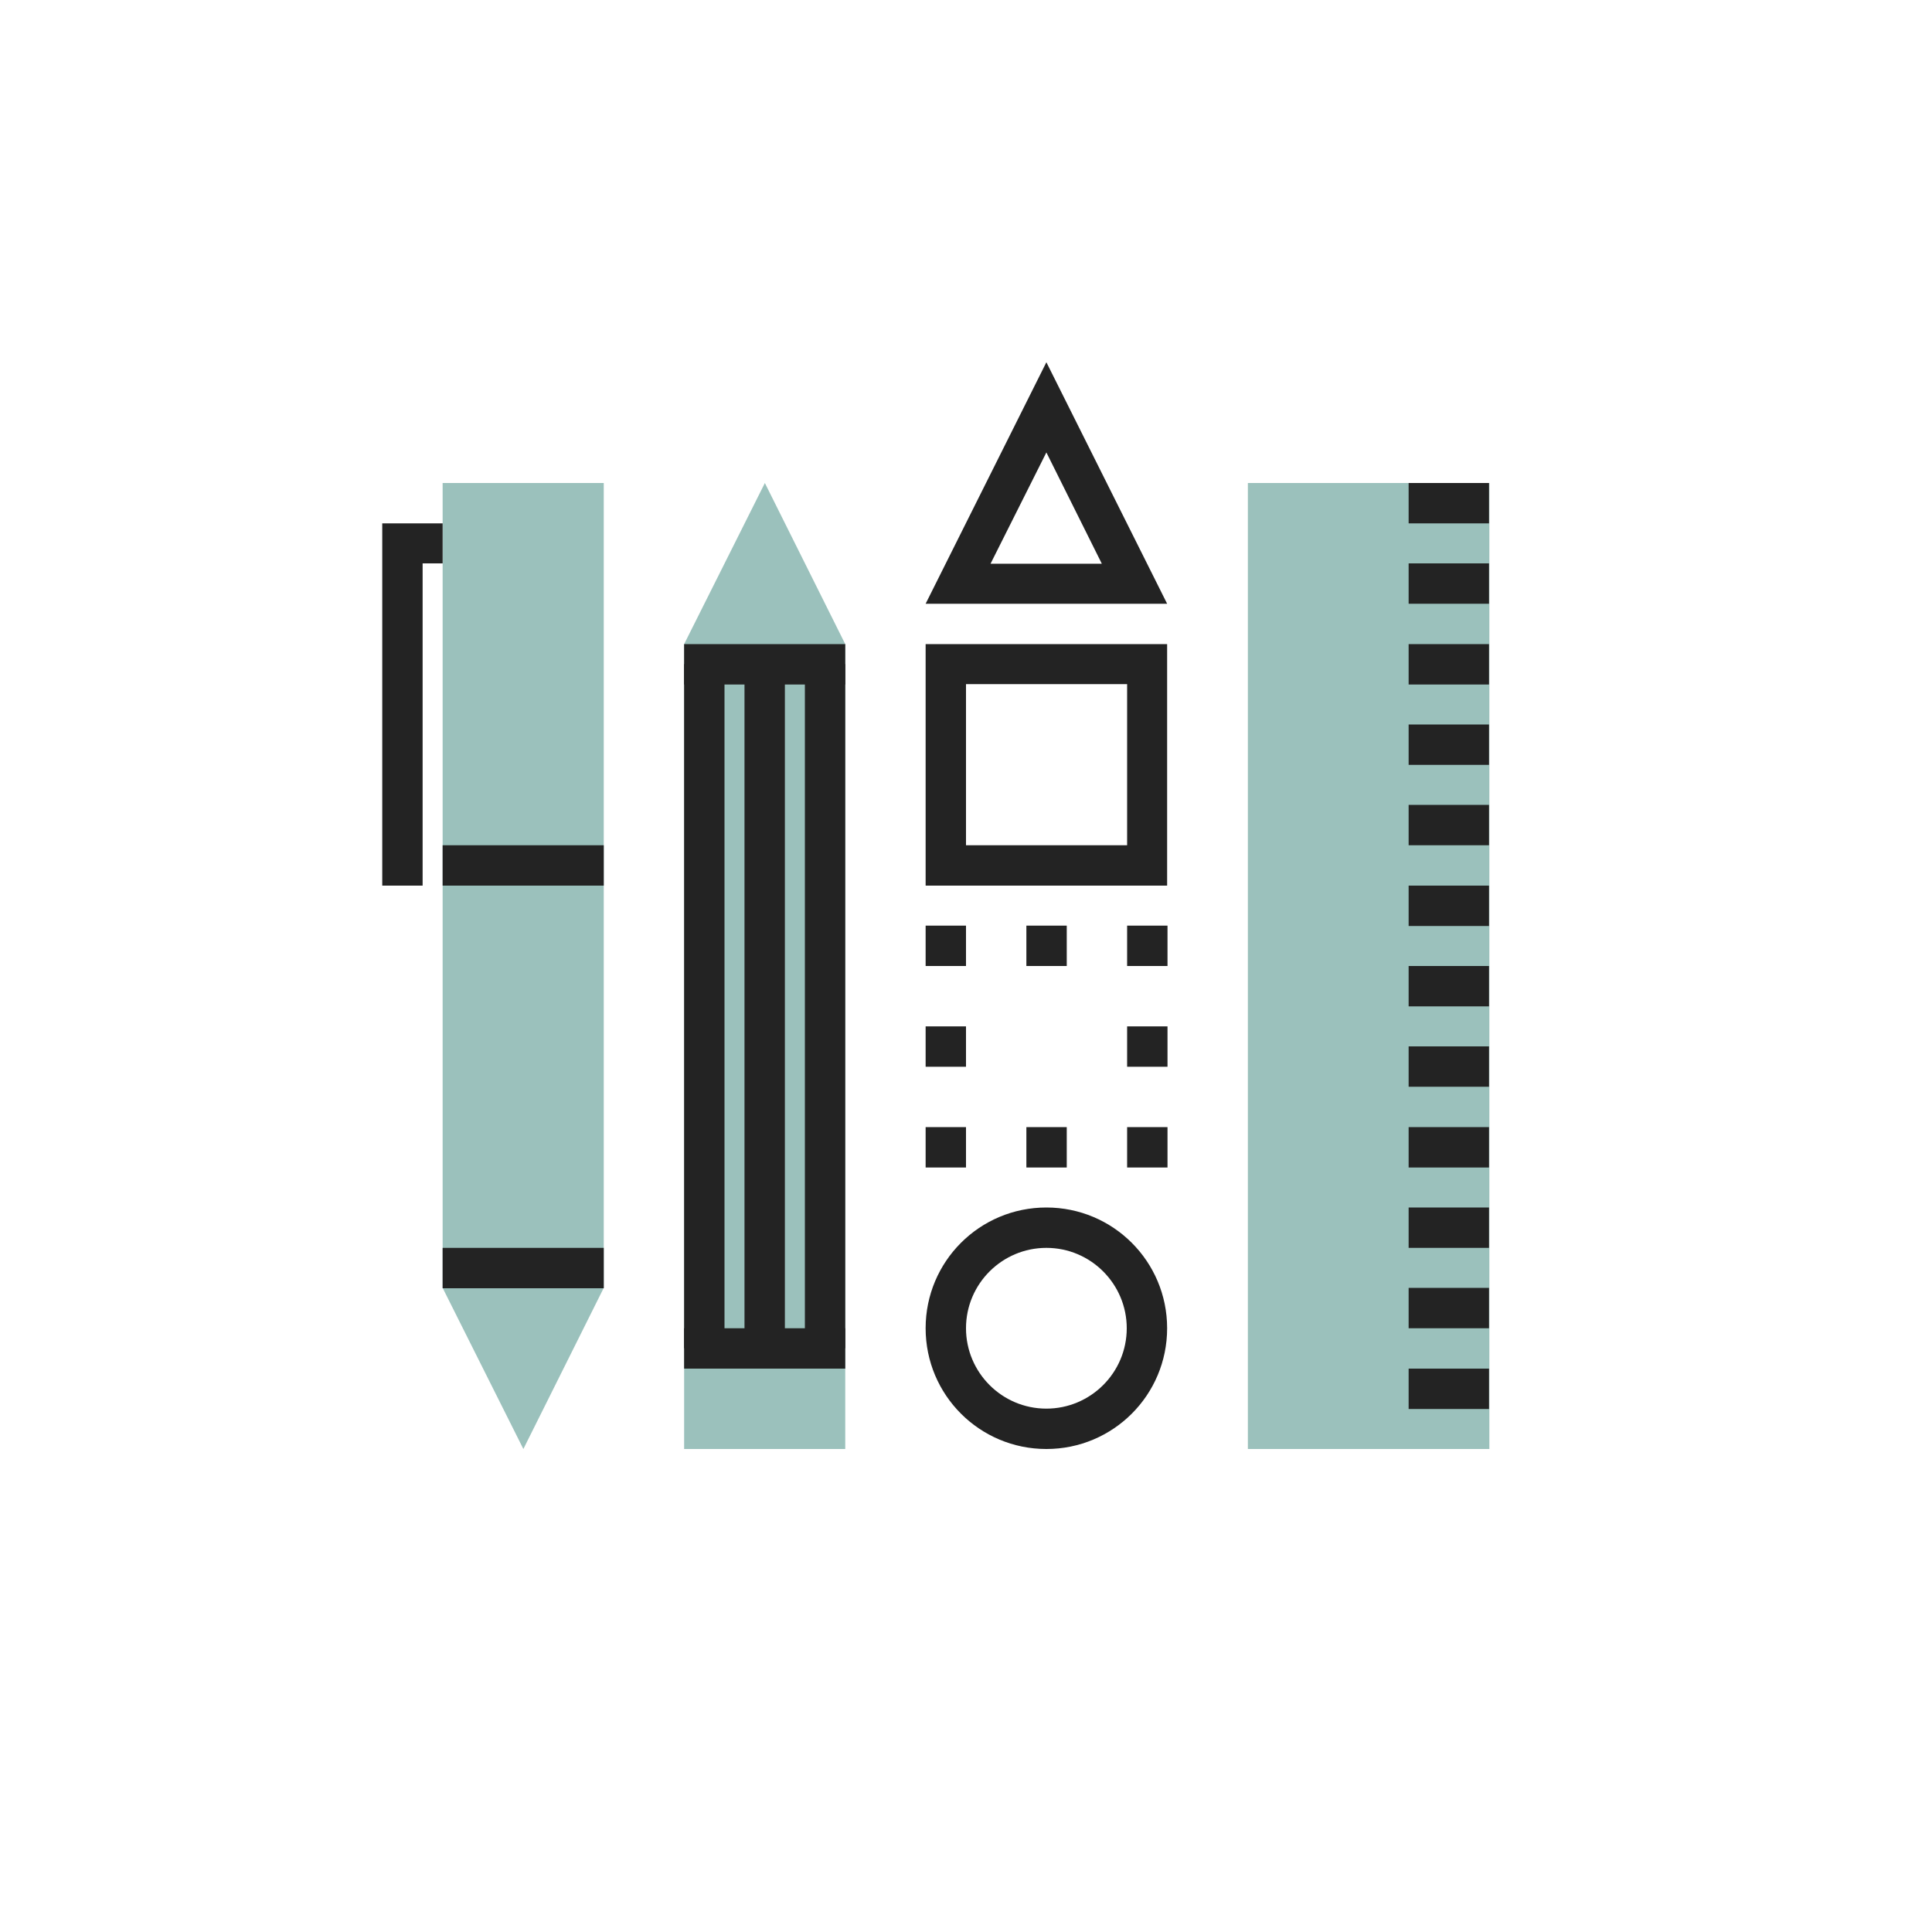 <svg width="134" height="134" viewBox="0 0 134 134" fill="none" xmlns="http://www.w3.org/2000/svg">
<path d="M58.625 100.5H47.45V44.675L53.05 33.5L58.625 44.675V100.5Z" fill="#9BC1BC"/>
<path d="M30.7 33.5H41.875V89.325L36.3 100.5L30.7 89.325V33.5Z" fill="#9BC1BC"/>
<path d="M29.312 61.425H26.512V36.3H30.7V39.075H29.312V61.425Z" fill="#232323"/>
<path d="M58.625 44.675H47.45V47.476H58.625V44.675Z" fill="#232323"/>
<path d="M58.625 92.125H47.45V94.925H58.625V92.125Z" fill="#232323"/>
<path d="M54.438 46.062H51.637V93.512H54.438V46.062Z" fill="#232323"/>
<path d="M58.625 46.062H55.825V93.512H58.625V46.062Z" fill="#232323"/>
<path d="M50.25 46.062H47.45V93.512H50.25V46.062Z" fill="#232323"/>
<path d="M41.875 86.55H30.7V89.351H41.875V86.55Z" fill="#232323"/>
<path d="M41.875 58.625H30.7V61.425H41.875V58.625Z" fill="#232323"/>
<path d="M103.3 33.5H86.55V100.5H103.3V33.5Z" fill="#9BC1BC"/>
<path d="M103.274 94.925H97.7V97.726H103.274V94.925Z" fill="#232323"/>
<path d="M103.274 89.325H97.7V92.125H103.274V89.325Z" fill="#232323"/>
<path d="M103.274 83.75H97.7V86.55H103.274V83.75Z" fill="#232323"/>
<path d="M103.274 78.175H97.7V80.976H103.274V78.175Z" fill="#232323"/>
<path d="M103.274 72.575H97.7V75.375H103.274V72.575Z" fill="#232323"/>
<path d="M103.274 67H97.7V69.8H103.274V67Z" fill="#232323"/>
<path d="M103.274 61.425H97.7V64.226H103.274V61.425Z" fill="#232323"/>
<path d="M103.274 55.825H97.7V58.625H103.274V55.825Z" fill="#232323"/>
<path d="M103.274 50.25H97.7V53.05H103.274V50.25Z" fill="#232323"/>
<path d="M103.274 44.675H97.7V47.476H103.274V44.675Z" fill="#232323"/>
<path d="M103.274 39.075H97.7V41.875H103.274V39.075Z" fill="#232323"/>
<path d="M103.274 33.5H97.7V36.3H103.274V33.5Z" fill="#232323"/>
<path d="M72.575 86.55C75.663 86.55 78.149 89.063 78.149 92.125C78.149 95.213 75.637 97.7 72.575 97.7C69.486 97.7 67 95.187 67 92.125C67 89.037 69.513 86.55 72.575 86.55ZM72.575 83.75C67.942 83.75 64.2 87.493 64.2 92.125C64.2 96.757 67.942 100.5 72.575 100.5C77.207 100.5 80.95 96.757 80.95 92.125C80.95 87.493 77.207 83.75 72.575 83.75Z" fill="#232323"/>
<path d="M78.175 47.45V58.625H67V47.45H78.175ZM80.95 44.675H64.2V61.425H80.95V44.675Z" fill="#232323"/>
<path d="M72.575 31.38L76.422 39.101H68.701L72.575 31.38ZM72.575 25.125L64.2 41.875H80.95L72.575 25.125Z" fill="#232323"/>
<path d="M67 78.175H64.2V80.976H67V78.175Z" fill="#232323"/>
<path d="M67 64.2H64.2V67H67V64.2Z" fill="#232323"/>
<path d="M80.976 64.2H78.175V67H80.976V64.2Z" fill="#232323"/>
<path d="M80.976 78.175H78.175V80.976H80.976V78.175Z" fill="#232323"/>
<path d="M73.988 78.175H71.188V80.976H73.988V78.175Z" fill="#232323"/>
<path d="M80.976 71.188H78.175V73.988H80.976V71.188Z" fill="#232323"/>
<path d="M73.988 64.2H71.188V67H73.988V64.2Z" fill="#232323"/>
<path d="M67 71.188H64.2V73.988H67V71.188Z" fill="#232323"/>
</svg>

